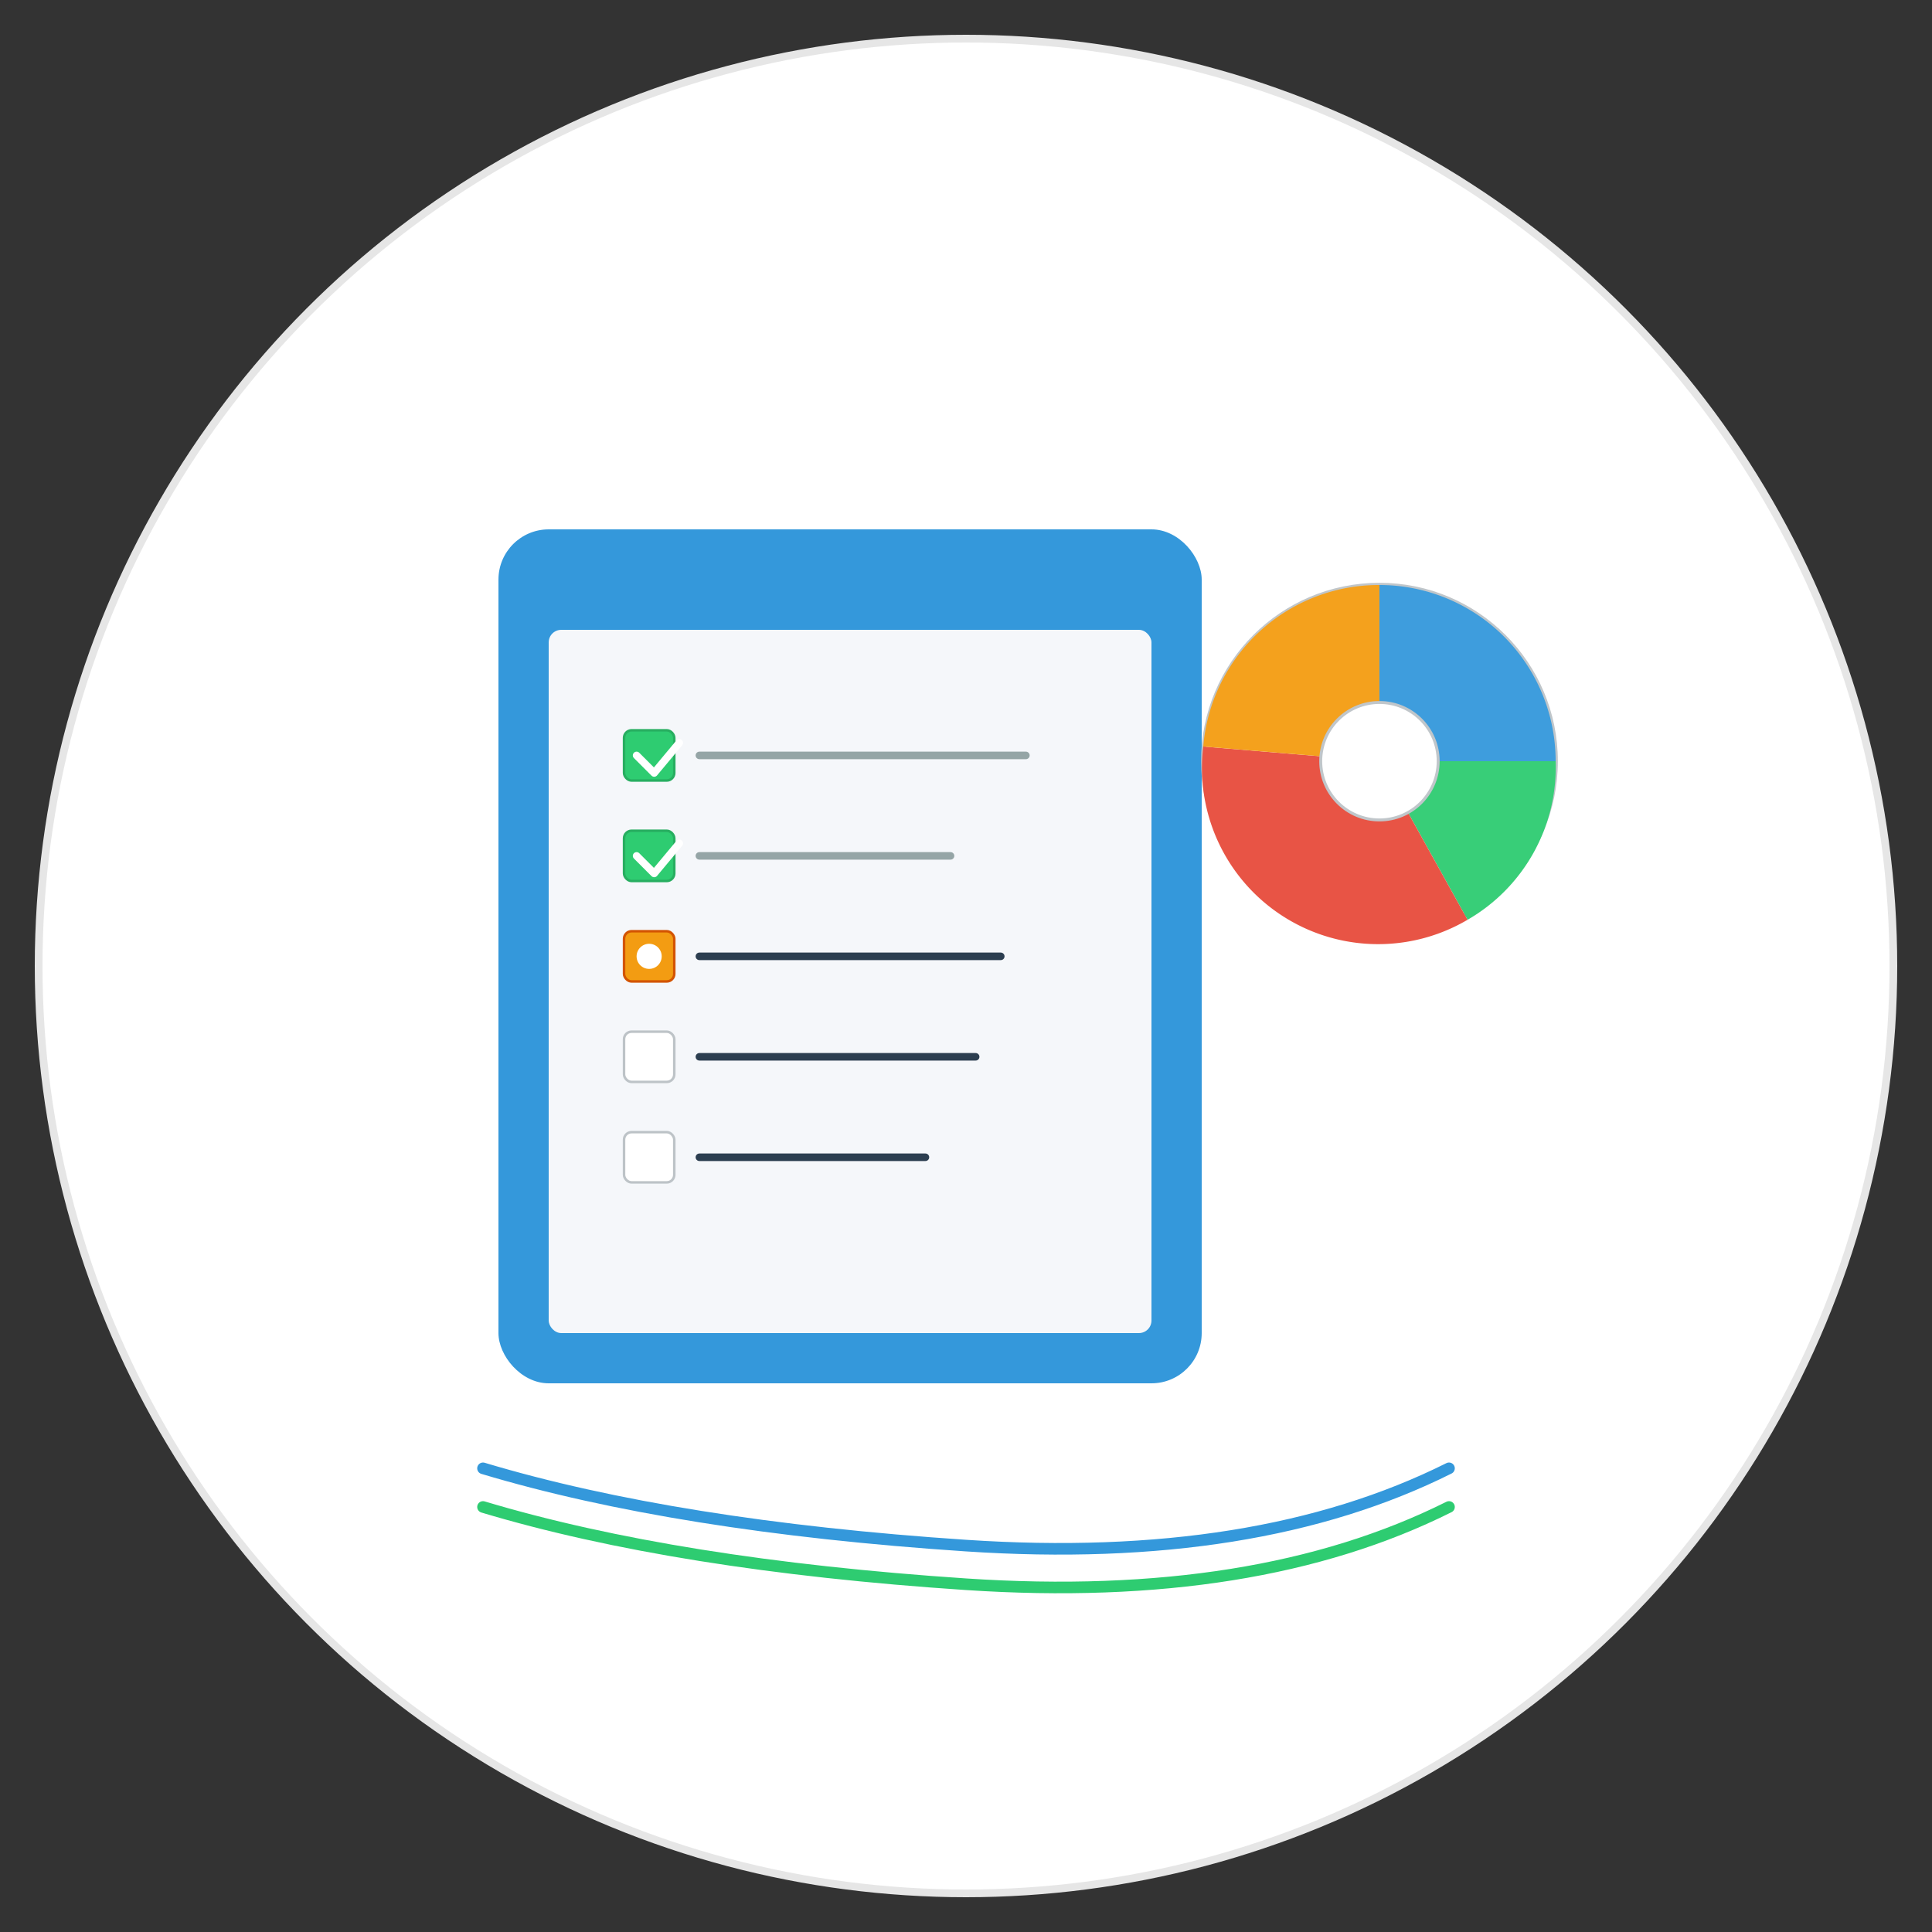 <?xml version="1.0" encoding="UTF-8"?>
<svg viewBox="0 0 500 500" xmlns="http://www.w3.org/2000/svg">
  <rect x="0" y="0" width="500" height="500" fill="#333333" stroke="none"/>
  <!-- Background Circle -->
  <circle cx="250" cy="250" r="240" fill="#ffffff" stroke="#e6e6e6" stroke-width="2"/>
  
  <!-- Logo Main Elements -->
  <g transform="translate(90, 85) scale(0.65)">
    <!-- Checklist Board Base -->
    <rect x="60" y="80" width="280" height="340" rx="20" ry="20" fill="#3498db" filter="drop-shadow(5px 5px 10px rgba(0,0,0,0.2))"/>
    
    <!-- Checklist Paper -->
    <rect x="80" y="120" width="240" height="280" rx="5" ry="5" fill="#f5f7fa" filter="drop-shadow(2px 2px 5px rgba(0,0,0,0.1))"/>
    
    <!-- Task Checkboxes and Lines -->
    <!-- Task 1 - Checked -->
    <rect x="110" y="160" width="20" height="20" rx="3" ry="3" fill="#2ecc71" stroke="#27ae60" stroke-width="1"/>
    <polyline points="115,170 122,177 132,165" stroke="#ffffff" stroke-width="3" fill="none" stroke-linecap="round" stroke-linejoin="round"/>
    <line x1="140" y1="170" x2="270" y2="170" stroke="#95a5a6" stroke-width="3" stroke-linecap="round"/>
    
    <!-- Task 2 - Checked -->
    <rect x="110" y="200" width="20" height="20" rx="3" ry="3" fill="#2ecc71" stroke="#27ae60" stroke-width="1"/>
    <polyline points="115,210 122,217 132,205" stroke="#ffffff" stroke-width="3" fill="none" stroke-linecap="round" stroke-linejoin="round"/>
    <line x1="140" y1="210" x2="240" y2="210" stroke="#95a5a6" stroke-width="3" stroke-linecap="round"/>
    
    <!-- Task 3 - In Progress -->
    <rect x="110" y="240" width="20" height="20" rx="3" ry="3" fill="#f39c12" stroke="#d35400" stroke-width="1"/>
    <circle cx="120" cy="250" r="5" fill="#ffffff"/>
    <line x1="140" y1="250" x2="260" y2="250" stroke="#2c3e50" stroke-width="3" stroke-linecap="round"/>
    
    <!-- Task 4 - Unchecked -->
    <rect x="110" y="280" width="20" height="20" rx="3" ry="3" fill="#ffffff" stroke="#bdc3c7" stroke-width="1"/>
    <line x1="140" y1="290" x2="250" y2="290" stroke="#2c3e50" stroke-width="3" stroke-linecap="round"/>
    
    <!-- Task 5 - Unchecked -->
    <rect x="110" y="320" width="20" height="20" rx="3" ry="3" fill="#ffffff" stroke="#bdc3c7" stroke-width="1"/>
    <line x1="140" y1="330" x2="230" y2="330" stroke="#2c3e50" stroke-width="3" stroke-linecap="round"/>
  </g>
  
  <!-- Chart Element -->
  <g transform="translate(300, 140) scale(0.38)" opacity="0.95">
    <circle cx="150" cy="150" r="120" fill="#ffffff" stroke="#bdc3c7" stroke-width="3"/>
    <!-- Pie Chart Sections -->
    <path d="M150,30 A120,120 0 0,1 270,150 L150,150 Z" fill="#3498db"/>
    <path d="M150,150 L270,150 A120,120 0 0,1 210,258 Z" fill="#2ecc71"/>
    <path d="M150,150 L210,258 A120,120 0 0,1 30,140 Z" fill="#e74c3c"/>
    <path d="M150,150 L30,140 A120,120 0 0,1 150,30 Z" fill="#f39c12"/>
    <!-- Center Circle -->
    <circle cx="150" cy="150" r="40" fill="#ffffff" stroke="#bdc3c7" stroke-width="2"/>
  </g>
  
  <!-- Swoosh Lines - Repositioned higher without text -->
  <path d="M125,380 Q175,395 250,400 T375,380" stroke="#3498db" stroke-width="3" fill="none" stroke-linecap="round"/>
  <path d="M125,390 Q175,405 250,410 T375,390" stroke="#2ecc71" stroke-width="3" fill="none" stroke-linecap="round"/>
</svg>
